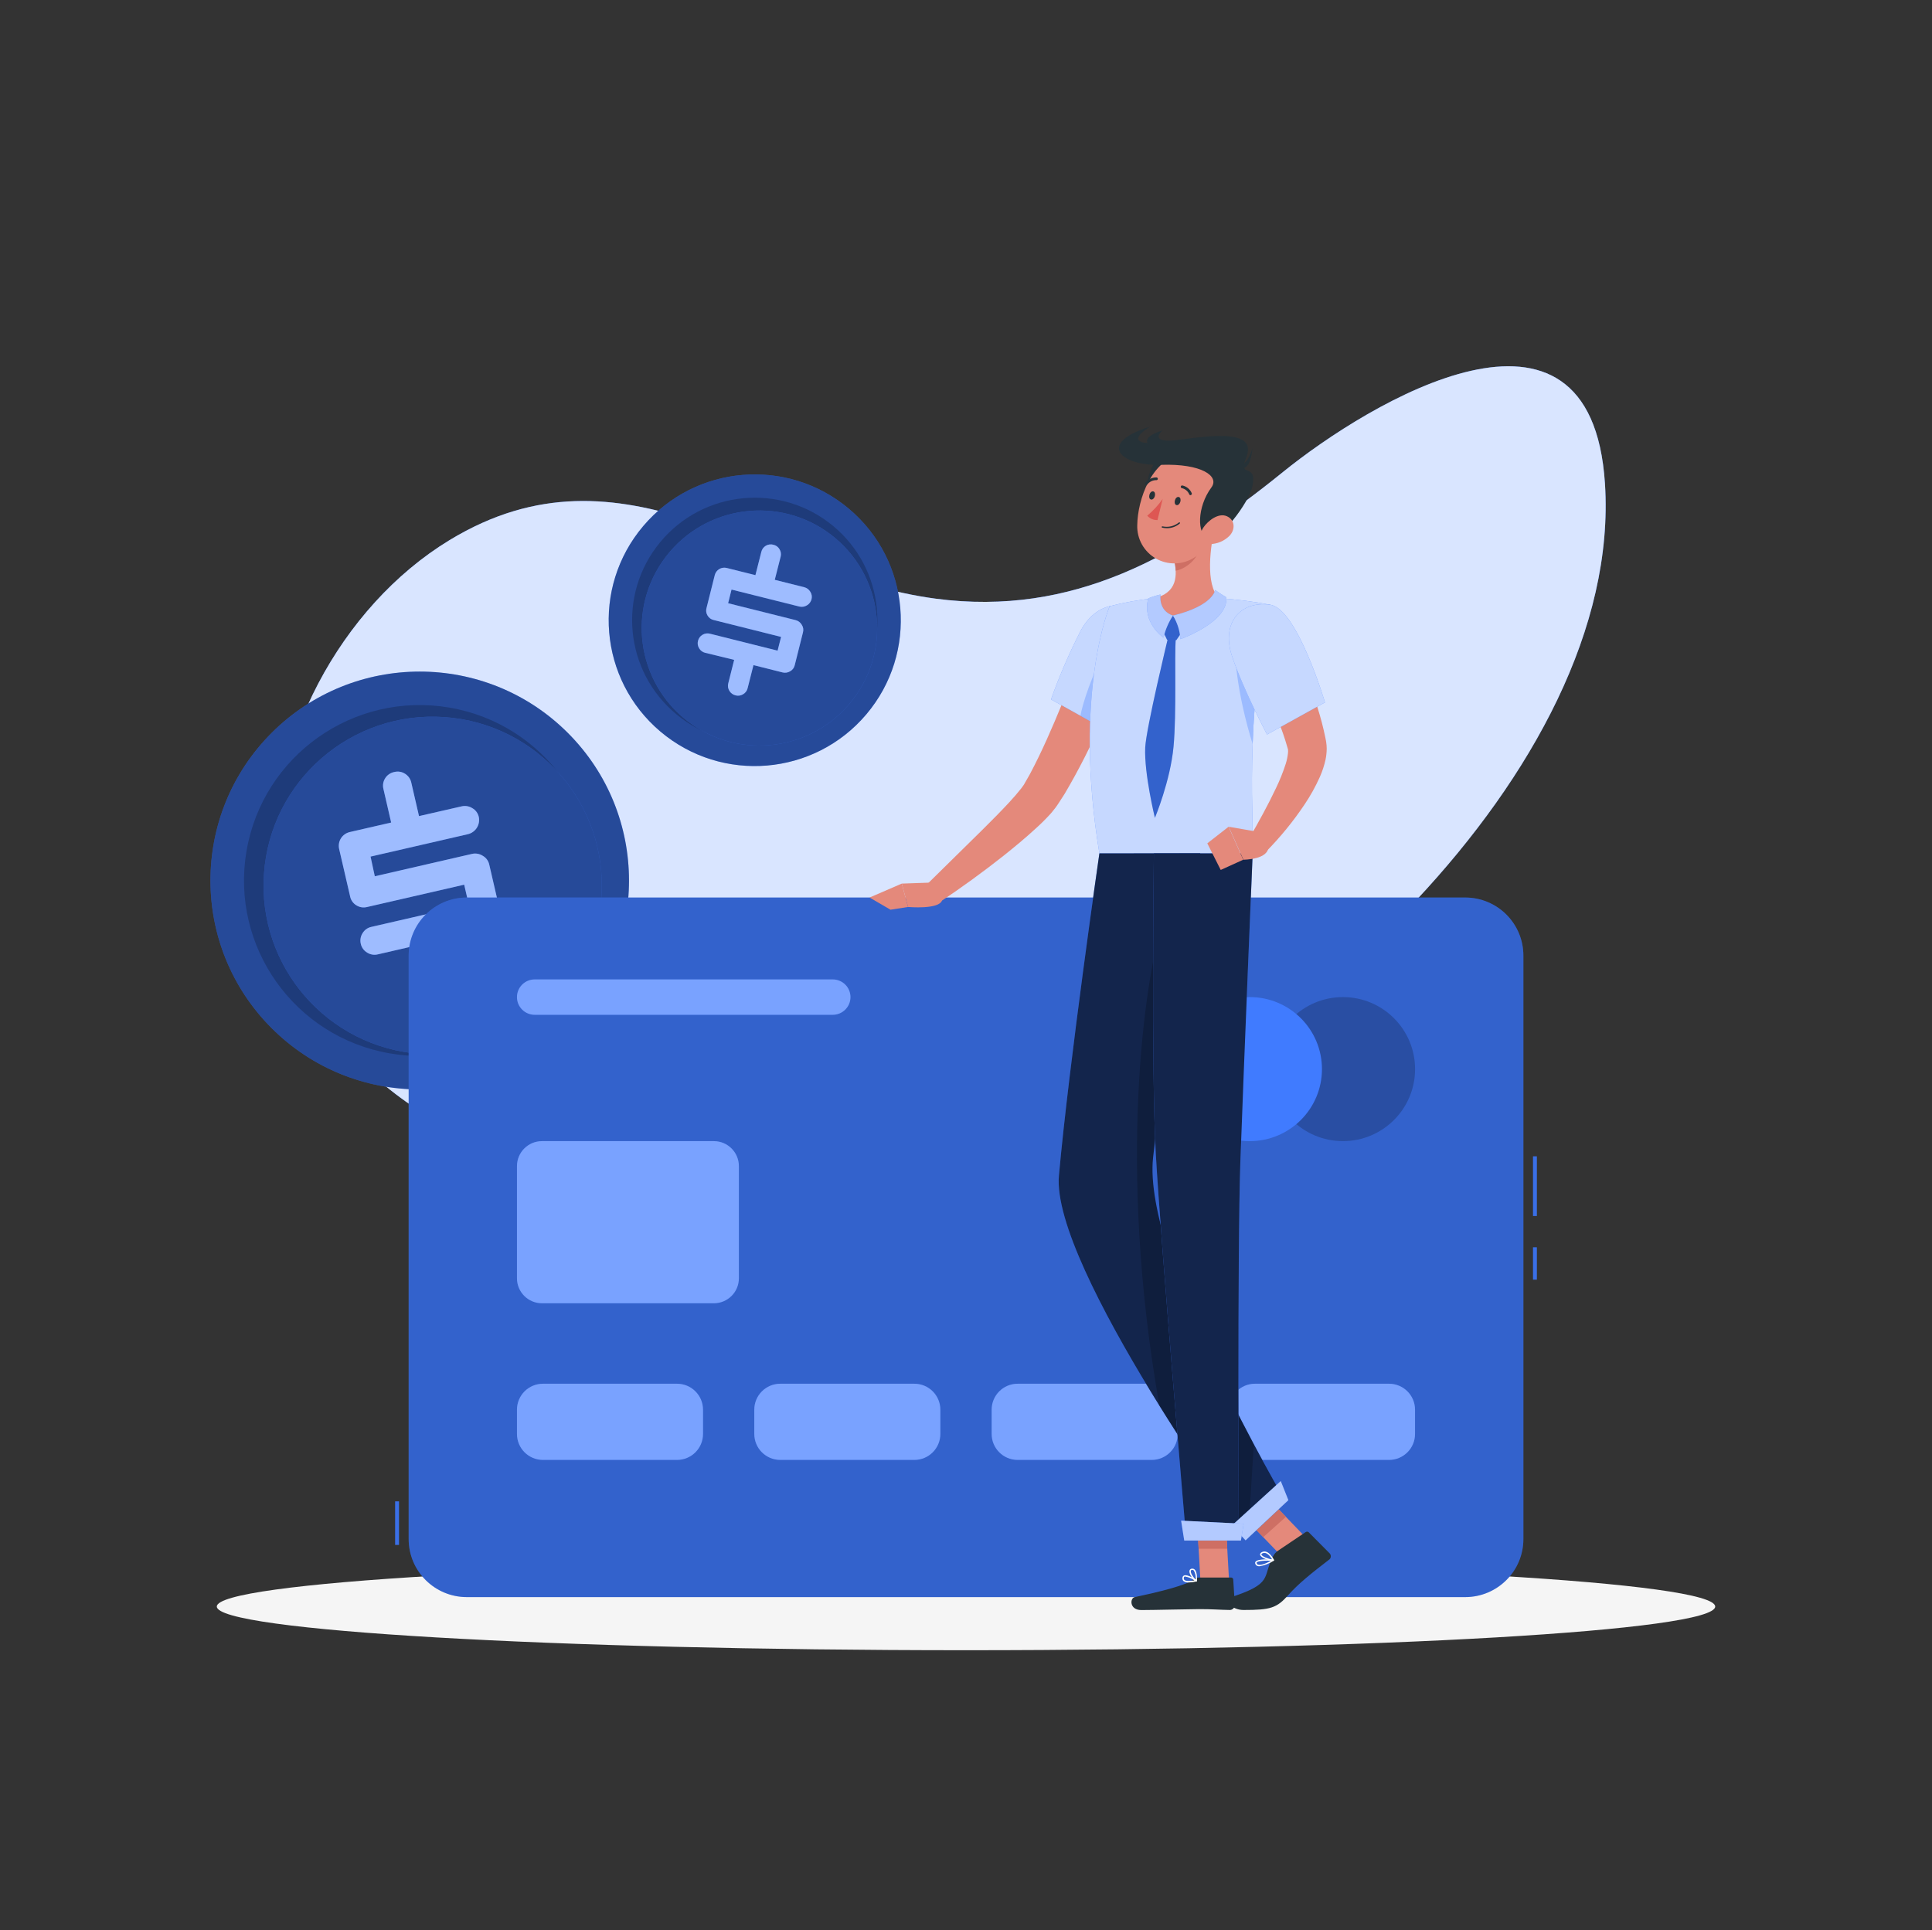 <svg width="1397" height="1396" viewBox="0 0 1397 1396" fill="none" xmlns="http://www.w3.org/2000/svg">
<rect x="0" y="0" width="1397" height="1396" fill="#333333" stroke="none"/>
<path d="M1160.52 349.746C1173.9 557.74 922.467 782.196 741.22 840.786C566.568 897.339 217.317 876.274 199.464 631.173C192.758 539.103 246.04 438.663 324.998 390.675C451.958 313.587 551.48 416.454 676.623 432.999C776.062 446.14 853.064 401.863 927.664 341.403C989.803 291.1 1150.46 193.701 1160.52 349.746Z" fill="#407BFF"/>
<path opacity="0.8" d="M1160.52 349.746C1173.9 557.74 922.467 782.196 741.22 840.786C566.568 897.339 217.317 876.274 199.464 631.173C192.758 539.103 246.04 438.663 324.998 390.675C451.958 313.587 551.48 416.454 676.623 432.999C776.062 446.14 853.064 401.863 927.664 341.403C989.803 291.1 1150.46 193.701 1160.52 349.746Z" fill="white"/>
<path d="M698.499 1193.53C997.687 1193.53 1240.23 1179.39 1240.23 1161.94C1240.23 1144.5 997.687 1130.36 698.499 1130.36C399.311 1130.36 156.771 1144.5 156.771 1161.94C156.771 1179.39 399.311 1193.53 698.499 1193.53Z" fill="#F5F5F5"/>
<path d="M410.5 743.681C469.595 684.67 469.595 588.995 410.5 529.984C351.404 470.973 255.592 470.973 196.497 529.984C137.401 588.995 137.401 684.67 196.497 743.681C255.592 802.692 351.404 802.692 410.5 743.681Z" fill="#407BFF"/>
<path opacity="0.4" d="M410.5 743.681C469.595 684.67 469.595 588.995 410.5 529.984C351.404 470.973 255.592 470.973 196.497 529.984C137.401 588.995 137.401 684.67 196.497 743.681C255.592 802.692 351.404 802.692 410.5 743.681Z" fill="black"/>
<path opacity="0.2" d="M428.772 658.169C440.572 589.088 394.057 523.534 324.877 511.751C255.696 499.968 190.049 546.417 178.248 615.498C166.448 684.579 212.963 750.133 282.144 761.916C351.324 773.7 416.972 727.251 428.772 658.169Z" fill="black"/>
<path d="M434.845 648.985C439.561 581.711 388.769 523.356 321.398 518.647C254.027 513.938 195.589 564.657 190.873 631.932C186.157 699.206 236.949 757.561 304.32 762.27C371.691 766.979 430.129 716.26 434.845 648.985Z" fill="#407BFF"/>
<path opacity="0.4" d="M434.845 648.985C439.561 581.711 388.769 523.356 321.398 518.647C254.027 513.938 195.589 564.657 190.873 631.932C186.157 699.206 236.949 757.561 304.32 762.27C371.691 766.979 430.129 716.26 434.845 648.985Z" fill="black"/>
<path d="M353.749 625.203L361.712 659.659C362.05 660.975 362.11 662.346 361.889 663.686C361.667 665.026 361.169 666.306 360.426 667.443C359.704 668.606 358.756 669.612 357.638 670.403C356.52 671.194 355.254 671.753 353.916 672.047L323.573 679.05L329.161 703.295C329.49 704.605 329.541 705.97 329.31 707.301C329.079 708.632 328.571 709.899 327.82 711.023C327.099 712.167 326.148 713.149 325.027 713.907C323.907 714.666 322.641 715.185 321.31 715.431C319.977 715.765 318.59 715.828 317.232 715.617C315.874 715.406 314.572 714.926 313.403 714.204C312.239 713.519 311.23 712.6 310.441 711.505C309.652 710.41 309.1 709.162 308.821 707.842L303.233 683.318L273.142 690.265C271.845 690.578 270.498 690.626 269.183 690.405C267.867 690.184 266.61 689.7 265.486 688.982C264.319 688.298 263.306 687.379 262.513 686.284C261.719 685.19 261.162 683.942 260.876 682.621C260.558 681.317 260.508 679.963 260.729 678.639C260.95 677.316 261.437 676.051 262.161 674.92C262.852 673.765 263.774 672.765 264.871 671.982C265.967 671.199 267.213 670.652 268.532 670.373L338.94 654.163L335.643 639.85L265.43 656.004C264.13 656.335 262.777 656.4 261.451 656.194C260.126 655.987 258.856 655.515 257.719 654.804C256.553 654.106 255.545 653.171 254.761 652.062C253.977 650.952 253.433 649.691 253.165 648.36L245.23 614.043C244.619 611.405 245.082 608.633 246.518 606.336C247.953 604.039 250.244 602.405 252.885 601.794L282.837 594.903L277.249 570.63C276.925 569.347 276.862 568.011 277.063 566.703C277.265 565.395 277.727 564.14 278.422 563.014C279.159 561.793 280.149 560.743 281.324 559.935C282.5 559.127 283.835 558.578 285.24 558.326C286.532 558.013 287.874 557.965 289.186 558.185C290.497 558.406 291.749 558.891 292.867 559.61C294.015 560.314 295.007 561.244 295.785 562.342C296.563 563.44 297.11 564.684 297.394 565.999L302.982 590.244L333.716 583.213C335.045 582.892 336.426 582.842 337.775 583.067C339.125 583.293 340.414 583.788 341.567 584.524C342.733 585.194 343.747 586.097 344.545 587.178C345.343 588.258 345.908 589.492 346.205 590.802C346.793 593.5 346.302 596.321 344.835 598.662C343.367 601.003 341.041 602.678 338.354 603.329L267.945 619.539L271.018 633.768L341.176 617.614C342.505 617.292 343.886 617.243 345.235 617.468C346.585 617.693 347.874 618.189 349.027 618.925C350.211 619.581 351.244 620.48 352.058 621.561C352.871 622.643 353.447 623.884 353.749 625.203Z" fill="#407BFF"/>
<g opacity="0.7">
<path opacity="0.7" d="M353.749 625.203L361.712 659.659C362.05 660.975 362.11 662.346 361.889 663.686C361.667 665.026 361.169 666.306 360.426 667.443C359.704 668.606 358.756 669.612 357.638 670.403C356.52 671.194 355.254 671.753 353.916 672.047L323.573 679.05L329.161 703.295C329.49 704.605 329.541 705.97 329.31 707.301C329.079 708.632 328.571 709.899 327.82 711.023C327.099 712.167 326.148 713.149 325.027 713.907C323.907 714.666 322.641 715.185 321.31 715.431C319.977 715.765 318.59 715.828 317.232 715.617C315.874 715.406 314.572 714.926 313.403 714.204C312.239 713.519 311.23 712.6 310.441 711.505C309.652 710.41 309.1 709.162 308.821 707.842L303.233 683.318L273.142 690.265C271.845 690.578 270.498 690.626 269.183 690.405C267.867 690.184 266.61 689.7 265.486 688.982C264.319 688.298 263.306 687.379 262.513 686.284C261.719 685.19 261.162 683.942 260.876 682.621C260.558 681.317 260.508 679.963 260.729 678.639C260.95 677.316 261.437 676.051 262.161 674.92C262.852 673.765 263.774 672.765 264.871 671.982C265.967 671.199 267.213 670.652 268.532 670.373L338.94 654.163L335.643 639.85L265.43 656.004C264.13 656.335 262.777 656.4 261.451 656.194C260.126 655.987 258.856 655.515 257.719 654.804C256.553 654.106 255.545 653.171 254.761 652.062C253.977 650.952 253.433 649.691 253.165 648.36L245.23 614.043C244.619 611.405 245.082 608.633 246.518 606.336C247.953 604.039 250.244 602.405 252.885 601.794L282.837 594.903L277.249 570.63C276.925 569.347 276.862 568.011 277.063 566.703C277.265 565.395 277.727 564.14 278.422 563.014C279.159 561.793 280.149 560.743 281.324 559.935C282.5 559.127 283.835 558.578 285.24 558.326C286.532 558.013 287.874 557.965 289.186 558.185C290.497 558.406 291.749 558.891 292.867 559.61C294.015 560.314 295.007 561.244 295.785 562.342C296.563 563.44 297.11 564.684 297.394 565.999L302.982 590.244L333.716 583.213C335.045 582.892 336.426 582.842 337.775 583.067C339.125 583.293 340.414 583.788 341.567 584.524C342.733 585.194 343.747 586.097 344.545 587.178C345.343 588.258 345.908 589.492 346.205 590.802C346.793 593.5 346.302 596.321 344.835 598.662C343.367 601.003 341.041 602.678 338.354 603.329L267.945 619.539L271.018 633.768L341.176 617.614C342.505 617.292 343.886 617.243 345.235 617.468C346.585 617.693 347.874 618.189 349.027 618.925C350.211 619.581 351.244 620.48 352.058 621.561C352.871 622.643 353.447 623.884 353.749 625.203Z" fill="white"/>
</g>
<path d="M626.412 516.665C664.06 472.178 658.465 405.637 613.914 368.042C569.363 330.448 502.727 336.035 465.078 380.523C427.429 425.01 433.025 491.551 477.576 529.145C522.127 566.74 588.763 561.153 626.412 516.665Z" fill="#407BFF"/>
<path opacity="0.4" d="M626.412 516.665C664.06 472.178 658.465 405.637 613.914 368.042C569.363 330.448 502.727 336.035 465.078 380.523C427.429 425.01 433.025 491.551 477.576 529.145C522.127 566.74 588.763 561.153 626.412 516.665Z" fill="black"/>
<path opacity="0.2" d="M614.101 504.938C645.308 467.243 640.004 411.424 602.255 380.262C564.507 349.101 508.608 354.397 477.401 392.092C446.195 429.786 451.499 485.605 489.247 516.767C526.996 547.928 582.895 542.632 614.101 504.938Z" fill="black"/>
<path d="M616.779 505.863C645.33 468.56 638.191 415.208 600.835 386.698C563.478 358.188 510.05 365.316 481.499 402.619C452.948 439.922 460.086 493.274 497.443 521.784C534.799 550.294 588.228 543.166 616.779 505.863Z" fill="#407BFF"/>
<path opacity="0.4" d="M616.779 505.863C645.33 468.56 638.191 415.208 600.835 386.698C563.478 358.188 510.05 365.316 481.499 402.619C452.948 439.922 460.086 493.274 497.443 521.784C534.799 550.294 588.228 543.166 616.779 505.863Z" fill="black"/>
<path d="M580.651 457.245L574.643 481.183C574.425 482.093 574.02 482.948 573.452 483.693C572.884 484.437 572.167 485.055 571.346 485.507C570.518 486.011 569.595 486.342 568.635 486.481C567.675 486.62 566.697 486.564 565.758 486.316L544.831 481.043L540.584 497.783C540.369 498.698 539.964 499.558 539.396 500.307C538.828 501.056 538.11 501.679 537.288 502.136C536.495 502.627 535.611 502.952 534.689 503.091C533.766 503.23 532.825 503.181 531.923 502.945C530.994 502.727 530.117 502.326 529.345 501.765C528.572 501.205 527.92 500.496 527.425 499.681C526.92 498.884 526.586 497.993 526.442 497.061C526.297 496.13 526.347 495.179 526.587 494.268L530.861 477.249L509.906 472.143C508.998 471.926 508.144 471.528 507.395 470.971C506.646 470.415 506.017 469.713 505.548 468.907C505.043 468.116 504.707 467.229 504.563 466.302C504.419 465.375 504.469 464.429 504.71 463.522C504.918 462.605 505.314 461.74 505.871 460.982C506.429 460.223 507.137 459.588 507.951 459.114C508.754 458.624 509.649 458.303 510.581 458.168C511.512 458.034 512.462 458.09 513.371 458.333L562.266 470.581L564.781 460.648L516.025 448.428C515.112 448.224 514.251 447.834 513.496 447.282C512.741 446.73 512.109 446.028 511.639 445.22C511.133 444.424 510.801 443.53 510.666 442.597C510.531 441.664 510.596 440.713 510.856 439.807L516.835 415.953C517.061 415.043 517.464 414.188 518.022 413.435C518.581 412.683 519.283 412.048 520.088 411.568C520.894 411.088 521.786 410.772 522.715 410.639C523.643 410.505 524.589 410.557 525.497 410.791L546.228 415.981L550.475 399.24C550.681 398.296 551.08 397.403 551.647 396.62C552.215 395.837 552.939 395.179 553.774 394.689C554.608 394.199 555.536 393.887 556.497 393.772C557.459 393.658 558.433 393.743 559.36 394.023C560.261 394.231 561.108 394.624 561.849 395.177C562.589 395.729 563.207 396.429 563.663 397.232C564.157 398.027 564.484 398.915 564.623 399.841C564.763 400.767 564.712 401.711 564.473 402.616L560.226 419.356L581.461 424.685C582.392 424.907 583.269 425.316 584.037 425.887C584.806 426.458 585.45 427.178 585.931 428.005C586.44 428.789 586.782 429.669 586.936 430.591C587.09 431.513 587.052 432.456 586.825 433.362C586.592 434.292 586.175 435.165 585.6 435.932C585.024 436.698 584.301 437.342 583.472 437.826C582.647 438.339 581.726 438.678 580.765 438.822C579.804 438.965 578.824 438.912 577.884 438.663L528.961 426.415L526.503 436.292L575.23 448.484C576.162 448.706 577.038 449.115 577.807 449.686C578.575 450.257 579.219 450.977 579.701 451.804C580.239 452.591 580.602 453.483 580.766 454.422C580.93 455.36 580.891 456.323 580.651 457.245Z" fill="#407BFF"/>
<g opacity="0.7">
<path opacity="0.7" d="M580.651 457.245L574.643 481.183C574.425 482.093 574.02 482.948 573.452 483.693C572.884 484.437 572.167 485.055 571.346 485.507C570.518 486.011 569.595 486.342 568.635 486.481C567.675 486.62 566.697 486.564 565.758 486.316L544.831 481.043L540.584 497.783C540.369 498.698 539.964 499.558 539.396 500.307C538.828 501.056 538.11 501.679 537.288 502.136C536.495 502.627 535.611 502.952 534.689 503.091C533.766 503.23 532.825 503.181 531.923 502.945C530.994 502.727 530.117 502.326 529.345 501.765C528.572 501.205 527.92 500.496 527.425 499.681C526.92 498.884 526.586 497.993 526.442 497.061C526.297 496.13 526.347 495.179 526.587 494.268L530.861 477.249L509.906 472.143C508.998 471.926 508.144 471.528 507.395 470.971C506.646 470.415 506.017 469.713 505.548 468.907C505.043 468.116 504.707 467.229 504.563 466.302C504.419 465.375 504.469 464.429 504.71 463.522C504.918 462.605 505.314 461.74 505.871 460.982C506.429 460.223 507.137 459.588 507.951 459.114C508.754 458.624 509.649 458.303 510.581 458.168C511.512 458.034 512.462 458.09 513.371 458.333L562.266 470.581L564.781 460.648L516.025 448.428C515.112 448.224 514.251 447.834 513.496 447.282C512.741 446.73 512.109 446.028 511.639 445.22C511.133 444.424 510.801 443.53 510.666 442.597C510.531 441.664 510.596 440.713 510.856 439.807L516.835 415.953C517.061 415.043 517.464 414.188 518.022 413.435C518.581 412.683 519.283 412.048 520.088 411.568C520.894 411.088 521.786 410.772 522.715 410.639C523.643 410.505 524.589 410.557 525.497 410.791L546.228 415.981L550.475 399.24C550.681 398.296 551.08 397.403 551.647 396.62C552.215 395.837 552.939 395.179 553.774 394.689C554.608 394.199 555.536 393.887 556.497 393.772C557.459 393.658 558.433 393.743 559.36 394.023C560.261 394.231 561.108 394.624 561.849 395.177C562.589 395.729 563.207 396.429 563.663 397.232C564.157 398.027 564.484 398.915 564.623 399.841C564.763 400.767 564.712 401.711 564.473 402.616L560.226 419.356L581.461 424.685C582.392 424.907 583.269 425.316 584.037 425.887C584.806 426.458 585.45 427.178 585.931 428.005C586.44 428.789 586.782 429.669 586.936 430.591C587.09 431.513 587.052 432.456 586.825 433.362C586.592 434.292 586.175 435.165 585.6 435.932C585.024 436.698 584.301 437.342 583.472 437.826C582.647 438.339 581.726 438.678 580.765 438.822C579.804 438.965 578.824 438.912 577.884 438.663L528.961 426.415L526.503 436.292L575.23 448.484C576.162 448.706 577.038 449.115 577.807 449.686C578.575 450.257 579.219 450.977 579.701 451.804C580.239 452.591 580.602 453.483 580.766 454.422C580.93 455.36 580.891 456.323 580.651 457.245Z" fill="white"/>
</g>
<path d="M288.509 1085.86H285.715V1117.36H288.509V1085.86Z" fill="#407BFF"/>
<path opacity="0.1" d="M288.509 1085.86H285.715V1117.36H288.509V1085.86Z" fill="black"/>
<path d="M1111.29 836.322H1108.49V879.483H1111.29V836.322Z" fill="#407BFF"/>
<path d="M1111.29 902.11H1108.49V925.518H1111.29V902.11Z" fill="#407BFF"/>
<path opacity="0.1" d="M1111.29 836.322H1108.49V879.483H1111.29V836.322Z" fill="black"/>
<path opacity="0.1" d="M1111.29 902.11H1108.49V925.518H1111.29V902.11Z" fill="black"/>
<path d="M1059.49 649.141H337.544C314.32 649.141 295.494 667.94 295.494 691.13V1113.12C295.494 1136.31 314.32 1155.11 337.544 1155.11H1059.49C1082.71 1155.11 1101.54 1136.31 1101.54 1113.12V691.13C1101.54 667.94 1082.71 649.141 1059.49 649.141Z" fill="#407BFF"/>
<path opacity="0.2" d="M1059.49 649.141H337.544C314.32 649.141 295.494 667.94 295.494 691.13V1113.12C295.494 1136.31 314.32 1155.11 337.544 1155.11H1059.49C1082.71 1155.11 1101.54 1136.31 1101.54 1113.12V691.13C1101.54 667.94 1082.71 649.141 1059.49 649.141Z" fill="black"/>
<path opacity="0.2" d="M971.055 825.329C999.864 825.329 1023.22 802.008 1023.22 773.24C1023.22 744.472 999.864 721.15 971.055 721.15C942.245 721.15 918.891 744.472 918.891 773.24C918.891 802.008 942.245 825.329 971.055 825.329Z" fill="black"/>
<path d="M903.72 825.329C932.529 825.329 955.884 802.008 955.884 773.24C955.884 744.472 932.529 721.15 903.72 721.15C874.91 721.15 851.556 744.472 851.556 773.24C851.556 802.008 874.91 825.329 903.72 825.329Z" fill="#407BFF"/>
<path d="M516.164 825.329H391.915C381.916 825.329 373.81 833.423 373.81 843.408V924.513C373.81 934.498 381.916 942.593 391.915 942.593H516.164C526.163 942.593 534.269 934.498 534.269 924.513V843.408C534.269 833.423 526.163 825.329 516.164 825.329Z" fill="#407BFF"/>
<path opacity="0.3" d="M516.164 825.329H391.915C381.916 825.329 373.81 833.423 373.81 843.408V924.513C373.81 934.498 381.916 942.593 391.915 942.593H516.164C526.163 942.593 534.269 934.498 534.269 924.513V843.408C534.269 833.423 526.163 825.329 516.164 825.329Z" fill="white"/>
<path d="M602.135 708.372H386.634C379.551 708.372 373.81 714.099 373.81 721.164C373.81 728.229 379.551 733.956 386.634 733.956H602.135C609.218 733.956 614.96 728.229 614.96 721.164C614.96 714.099 609.218 708.372 602.135 708.372Z" fill="#407BFF"/>
<path opacity="0.3" d="M602.135 708.372H386.634C379.551 708.372 373.81 714.099 373.81 721.164C373.81 728.229 379.551 733.956 386.634 733.956H602.135C609.218 733.956 614.96 728.229 614.96 721.164C614.96 714.099 609.218 708.372 602.135 708.372Z" fill="white"/>
<path d="M489.537 1000.79H392.613C382.228 1000.79 373.81 1009.2 373.81 1019.57V1037.12C373.81 1047.49 382.228 1055.89 392.613 1055.89H489.537C499.922 1055.89 508.341 1047.49 508.341 1037.12V1019.57C508.341 1009.2 499.922 1000.79 489.537 1000.79Z" fill="#407BFF"/>
<path opacity="0.3" d="M489.537 1000.79H392.613C382.228 1000.79 373.81 1009.2 373.81 1019.57V1037.12C373.81 1047.49 382.228 1055.89 392.613 1055.89H489.537C499.922 1055.89 508.341 1047.49 508.341 1037.12V1019.57C508.341 1009.2 499.922 1000.79 489.537 1000.79Z" fill="white"/>
<path d="M661.145 1000.79H564.221C553.836 1000.79 545.417 1009.2 545.417 1019.57V1037.12C545.417 1047.49 553.836 1055.89 564.221 1055.89H661.145C671.529 1055.89 679.948 1047.49 679.948 1037.12V1019.57C679.948 1009.2 671.529 1000.79 661.145 1000.79Z" fill="#407BFF"/>
<path opacity="0.3" d="M661.145 1000.79H564.221C553.836 1000.79 545.417 1009.2 545.417 1019.57V1037.12C545.417 1047.49 553.836 1055.89 564.221 1055.89H661.145C671.529 1055.89 679.948 1047.49 679.948 1037.12V1019.57C679.948 1009.2 671.529 1000.79 661.145 1000.79Z" fill="white"/>
<path d="M832.781 1000.79H735.857C725.472 1000.79 717.054 1009.2 717.054 1019.57V1037.12C717.054 1047.49 725.472 1055.89 735.857 1055.89H832.781C843.166 1055.89 851.585 1047.49 851.585 1037.12V1019.57C851.585 1009.2 843.166 1000.79 832.781 1000.79Z" fill="#407BFF"/>
<path opacity="0.3" d="M832.781 1000.79H735.857C725.472 1000.79 717.054 1009.2 717.054 1019.57V1037.12C717.054 1047.49 725.472 1055.89 735.857 1055.89H832.781C843.166 1055.89 851.585 1047.49 851.585 1037.12V1019.57C851.585 1009.2 843.166 1000.79 832.781 1000.79Z" fill="white"/>
<path d="M1004.39 1000.79H907.464C897.079 1000.79 888.66 1009.2 888.66 1019.57V1037.12C888.66 1047.49 897.079 1055.89 907.464 1055.89H1004.39C1014.77 1055.89 1023.19 1047.49 1023.19 1037.12V1019.57C1023.19 1009.2 1014.77 1000.79 1004.39 1000.79Z" fill="#407BFF"/>
<path opacity="0.3" d="M1004.39 1000.79H907.464C897.079 1000.79 888.66 1009.2 888.66 1019.57V1037.12C888.66 1047.49 897.079 1055.89 907.464 1055.89H1004.39C1014.77 1055.89 1023.19 1047.49 1023.19 1037.12V1019.57C1023.19 1009.2 1014.77 1000.79 1004.39 1000.79Z" fill="white"/>
<path d="M818.642 466.061C812.02 484.726 804.672 502.777 796.877 520.828C788.987 539.185 779.935 557.021 769.775 574.229C768.406 576.433 766.981 578.637 765.5 580.841L764.411 582.487L762.93 584.524C761.924 585.807 760.974 586.923 760.136 588.011C756.615 591.93 752.885 595.656 748.96 599.171C741.5 606.063 733.9 612.312 726.217 618.478C710.794 630.698 695.036 642.137 678.719 652.99L668.968 640.91L710.04 600.483C716.829 593.759 723.563 586.979 729.849 580.199C732.95 576.823 735.968 573.364 738.454 570.183C739.069 569.402 739.6 568.621 740.075 567.951L740.662 567.003L741.472 565.552C742.562 563.627 743.707 561.757 744.769 559.777C753.319 543.734 760.862 526.297 768.127 508.608C775.391 490.919 782.376 473.091 789.082 455.403L818.642 466.061Z" fill="#E4897B"/>
<path d="M826.494 452.613C832.836 471.138 795.564 525.627 795.564 525.627L759.969 505.846C766.034 488.844 773.202 472.255 781.427 456.184C793.888 432.636 819.537 432.274 826.494 452.613Z" fill="#407BFF"/>
<path opacity="0.7" d="M826.494 452.613C832.836 471.138 795.564 525.627 795.564 525.627L759.969 505.846C766.034 488.844 773.202 472.255 781.427 456.184C793.888 432.636 819.537 432.274 826.494 452.613Z" fill="white"/>
<path opacity="0.31" d="M827.025 454.929C819.034 451.106 809.842 454.315 800.147 469.604C790.452 484.893 782.21 510.422 781.315 517.704L795.593 525.599C795.593 525.599 829.987 475.268 827.025 454.929Z" fill="#407BFF"/>
<path d="M802.382 438.44C802.382 438.44 775.783 500.908 794.949 617.223H905.732C907.101 600.232 899.277 517.397 918.472 437.38C906.276 435.009 893.938 433.443 881.536 432.693C865.855 431.799 850.137 431.799 834.457 432.693C823.634 433.79 812.911 435.711 802.382 438.44Z" fill="#407BFF"/>
<path opacity="0.7" d="M802.382 438.44C802.382 438.44 775.783 500.908 794.949 617.223H905.732C907.101 600.232 899.277 517.397 918.472 437.38C906.276 435.009 893.938 433.443 881.536 432.693C865.855 431.799 850.137 431.799 834.457 432.693C823.634 433.79 812.911 435.711 802.382 438.44Z" fill="white"/>
<path d="M944.959 1112.81L928.559 1127.49L897.294 1094.98L913.723 1080.31L944.959 1112.81Z" fill="#E4897B"/>
<path d="M888.717 1143.33H868.013L865.331 1095.46H886.035L888.717 1143.33Z" fill="#E4897B"/>
<path d="M897.322 1094.98L913.416 1111.75L929.844 1097.05L913.751 1080.31L897.322 1094.98Z" fill="#CE6F64"/>
<path d="M886.035 1095.46H865.331L866.728 1120.15H887.432L886.035 1095.46Z" fill="#CE6F64"/>
<path d="M794.951 617.223C794.951 617.223 773.13 768.05 765.698 850.132C759.718 916.004 902.352 1112.39 902.352 1112.39L929.929 1086.47C929.929 1086.47 825.769 910.396 833.787 837.075C841.555 766.069 867.874 617.139 867.874 617.139L794.951 617.223Z" fill="#407BFF"/>
<path opacity="0.7" d="M794.951 617.223C794.951 617.223 773.13 768.05 765.698 850.132C759.718 916.004 902.352 1112.39 902.352 1112.39L929.929 1086.47C929.929 1086.47 825.769 910.396 833.787 837.075C841.555 766.069 867.874 617.139 867.874 617.139L794.951 617.223Z" fill="black"/>
<path opacity="0.2" d="M833.787 837.158C837.783 800.582 846.724 743.275 854.407 696.347C850.384 688.479 839.096 672.548 839.096 672.548C828.982 707.451 806.993 839.028 838.369 1016.72C871.059 1069.34 902.352 1112.48 902.352 1112.48L906.627 1044.62C876.424 987.874 828.227 887.853 833.787 837.158Z" fill="black"/>
<path d="M834.346 617.223C834.346 617.223 832.391 775.276 835.743 834.508C839.403 899.348 857.844 1114.21 857.844 1114.21H895.786C895.786 1114.21 894.641 904.593 896.876 840.423C899.363 770.673 905.789 617.223 905.789 617.223H834.346Z" fill="#407BFF"/>
<path opacity="0.7" d="M834.346 617.223C834.346 617.223 832.391 775.276 835.743 834.508C839.403 899.348 857.844 1114.21 857.844 1114.21H895.786C895.786 1114.21 894.641 904.593 896.876 840.423C899.363 770.673 905.789 617.223 905.789 617.223H834.346Z" fill="black"/>
<path d="M866.923 1140.96H890.197C890.585 1140.95 890.964 1141.08 891.252 1141.35C891.539 1141.61 891.712 1141.97 891.734 1142.36L892.88 1160.74C892.883 1161.22 892.792 1161.7 892.612 1162.14C892.431 1162.59 892.165 1162.99 891.827 1163.34C891.49 1163.68 891.089 1163.95 890.646 1164.14C890.203 1164.32 889.728 1164.42 889.247 1164.43C881.145 1164.29 877.261 1163.81 867.035 1163.81C860.749 1163.81 833.982 1164.48 825.293 1164.48C816.603 1164.48 816.911 1155.89 820.515 1155.11C837.027 1151.62 857.508 1146.74 863.375 1142.22C864.386 1141.42 865.634 1140.98 866.923 1140.96Z" fill="#263238"/>
<path d="M924.033 1121.6L943.982 1108.18C944.308 1107.92 944.712 1107.78 945.128 1107.78C945.544 1107.78 945.948 1107.92 946.274 1108.18L961.529 1123.55C961.826 1123.89 962.046 1124.29 962.172 1124.72C962.298 1125.15 962.328 1125.61 962.258 1126.05C962.189 1126.5 962.023 1126.92 961.771 1127.29C961.519 1127.67 961.189 1127.98 960.802 1128.21C948.062 1138 938.869 1145.4 931.605 1153.54C923.223 1163.06 918.697 1164.43 899.139 1164.43C890.086 1164.43 884.973 1156.81 888.661 1155.64C921.239 1145.34 912.522 1140.85 920.457 1125.76C921.285 1124.1 922.514 1122.67 924.033 1121.6Z" fill="#263238"/>
<path d="M673.661 638.316L652.063 639.069L656.59 655.976C656.59 655.976 679.165 657.985 681.177 651.177L673.661 638.316Z" fill="#E4897B"/>
<path d="M628.763 649.141L643.906 657.957L656.591 655.976L652.065 639.069L628.763 649.141Z" fill="#E4897B"/>
<path opacity="0.31" d="M893.718 457.133C891.427 470.302 894.472 501.773 905.788 538.21C906.674 506.992 910.311 475.912 916.657 445.331V445.164C909.392 444.438 895.925 444.773 893.718 457.133Z" fill="#407BFF"/>
<path d="M878.713 379.738C875.221 394.86 871.281 422.592 881.507 432.748C881.507 432.748 877.093 445.275 848.929 445.275C817.972 445.275 834.429 432.748 834.429 432.748C851.472 428.73 851.472 416.203 848.929 404.457L878.713 379.738Z" fill="#E4897B"/>
<path d="M848.147 445.22L839.765 454.12L843.872 462.713L850.55 463.02L856.249 454.817L848.147 445.22Z" fill="#407BFF"/>
<path d="M866.589 389.81L848.959 404.374C849.594 407.124 849.986 409.925 850.132 412.744C856.614 411.823 865.723 404.736 866.645 397.985C867.138 395.28 867.119 392.507 866.589 389.81Z" fill="#CE6F64"/>
<path d="M841.973 328.458C831.384 332.057 822.918 360.097 835.267 367.518C847.617 374.939 862.09 321.622 841.973 328.458Z" fill="#263238"/>
<path d="M885.335 363.891C879.021 383.421 876.339 395.223 863.598 403.23C859.488 405.868 854.734 407.333 849.85 407.468C844.966 407.602 840.138 406.401 835.888 403.993C831.639 401.586 828.13 398.064 825.74 393.808C823.35 389.553 822.171 384.726 822.331 379.85C822.582 361.073 832.864 332.169 854.517 328.542C859.184 327.642 864.006 327.983 868.499 329.529C872.993 331.076 877.001 333.774 880.122 337.354C883.242 340.933 885.367 345.269 886.282 349.926C887.197 354.584 886.87 359.399 885.335 363.891Z" fill="#E4897B"/>
<path d="M900.982 331.248C894.668 346.481 909.364 333.759 905.564 351.838C903.105 363.612 881.815 391.819 873.601 389.252C865.387 386.685 865.47 366.681 875.948 352.536C881.983 344.417 868.935 335.21 839.626 336.186C810.317 337.163 792.603 320.702 831.551 308.621C831.551 308.621 817.19 316.991 825.712 319.781C837.782 324.273 913.639 300.725 900.982 331.248Z" fill="#263238"/>
<path d="M895.395 338.223C895.087 338.223 901.961 336.521 905.621 324.273C905.621 324.468 904.419 342.52 895.395 338.223Z" fill="#263238"/>
<path d="M840.549 311.327C822.528 316.907 829.988 323.185 837.448 324.747L854.547 318.051C828.563 321.483 840.549 311.327 840.549 311.327Z" fill="#263238"/>
<path d="M888.799 387.745C885.053 391.382 880.054 393.448 874.829 393.521C867.928 393.521 866.447 386.992 870.163 381.524C873.46 376.613 881.004 370.698 887.095 373.349C893.186 375.999 893.382 383.253 888.799 387.745Z" fill="#E4897B"/>
<path d="M853.512 362.803C853.093 364.421 851.891 365.593 850.718 365.314C849.544 365.035 849.125 363.556 849.544 361.938C849.963 360.32 851.165 359.148 852.338 359.455C853.512 359.762 853.931 361.185 853.512 362.803Z" fill="#263238"/>
<path d="M835.071 358.757C834.652 360.375 833.451 361.547 832.277 361.268C831.104 360.989 830.685 359.538 831.104 357.92C831.523 356.302 832.696 355.13 833.898 355.409C835.099 355.688 835.407 357.139 835.071 358.757Z" fill="#263238"/>
<path d="M840.716 360.85C837.539 365.367 833.782 369.447 829.54 372.986C830.473 374.021 831.622 374.84 832.906 375.385C834.19 375.93 835.578 376.187 836.972 376.139L840.716 360.85Z" fill="#DE5753"/>
<path d="M843.789 382.026C842.632 382.025 841.479 381.894 840.352 381.635C840.228 381.602 840.121 381.523 840.054 381.415C839.986 381.306 839.963 381.175 839.989 381.05C840.022 380.926 840.101 380.819 840.21 380.752C840.319 380.684 840.45 380.661 840.575 380.687C842.633 381.144 844.767 381.131 846.819 380.648C848.871 380.165 850.786 379.224 852.422 377.897C852.516 377.806 852.641 377.756 852.771 377.756C852.902 377.756 853.027 377.806 853.121 377.897C853.211 377.99 853.262 378.115 853.262 378.246C853.262 378.376 853.211 378.501 853.121 378.594C850.526 380.825 847.212 382.043 843.789 382.026Z" fill="#263238"/>
<path d="M860.832 358.143C860.641 358.146 860.454 358.092 860.294 357.988C860.135 357.883 860.01 357.733 859.938 357.557C859.479 356.438 858.757 355.446 857.833 354.664C856.909 353.882 855.81 353.334 854.629 353.065C854.5 353.048 854.376 353.006 854.263 352.94C854.151 352.875 854.053 352.787 853.975 352.683C853.897 352.579 853.84 352.461 853.809 352.335C853.777 352.209 853.771 352.078 853.791 351.949C853.832 351.693 853.972 351.462 854.18 351.306C854.389 351.149 854.65 351.08 854.908 351.112C856.413 351.419 857.821 352.087 859.009 353.059C860.197 354.032 861.13 355.279 861.726 356.692C861.781 356.809 861.811 356.936 861.816 357.065C861.82 357.194 861.798 357.322 861.751 357.442C861.704 357.562 861.633 357.672 861.542 357.763C861.451 357.855 861.343 357.927 861.223 357.976C861.106 358.06 860.973 358.117 860.832 358.143Z" fill="#263238"/>
<path d="M828.842 350.75C828.617 350.748 828.4 350.67 828.227 350.527C828.026 350.358 827.899 350.118 827.873 349.858C827.847 349.597 827.924 349.337 828.087 349.132C829.072 347.909 830.324 346.928 831.749 346.265C833.173 345.603 834.731 345.276 836.302 345.31C836.43 345.32 836.555 345.356 836.67 345.415C836.785 345.474 836.887 345.555 836.97 345.654C837.053 345.752 837.116 345.866 837.154 345.989C837.193 346.112 837.207 346.241 837.196 346.37C837.189 346.5 837.156 346.627 837.098 346.743C837.04 346.859 836.959 346.963 836.859 347.046C836.759 347.13 836.644 347.192 836.519 347.23C836.394 347.267 836.263 347.278 836.134 347.263C834.878 347.249 833.635 347.524 832.501 348.066C831.368 348.608 830.374 349.402 829.596 350.387C829.506 350.501 829.392 350.593 829.261 350.656C829.13 350.719 828.987 350.751 828.842 350.75Z" fill="#263238"/>
<path d="M923.838 451.636C926.017 455.012 927.833 457.998 929.677 461.234C931.521 464.47 933.281 467.595 935.014 470.832C938.422 477.277 941.635 483.861 944.569 490.585C950.723 504.35 955.342 518.749 958.344 533.523L958.623 534.946L958.763 535.643L958.958 536.815C959.196 538.376 959.317 539.952 959.321 541.53C959.294 544.174 959.013 546.808 958.483 549.398C957.537 553.67 956.171 557.838 954.404 561.841C951.267 568.856 947.528 575.587 943.228 581.957C935.101 594.071 925.859 605.401 915.623 615.8L903.469 606.063C910.231 594.289 916.964 582.069 922.608 570.1C925.383 564.376 927.754 558.465 929.705 552.411C930.502 549.886 931.045 547.288 931.326 544.655C931.423 543.793 931.423 542.923 931.326 542.06C931.326 541.809 931.326 541.586 931.158 541.558C930.99 541.53 931.158 541.558 931.158 541.419L930.99 540.861L930.655 539.717C928.889 533.563 926.791 527.509 924.369 521.582C921.91 515.527 919.172 509.501 916.294 503.503C913.416 497.504 910.315 491.589 907.13 485.674C905.565 482.717 903.916 479.788 902.268 476.886L897.351 468.516L923.838 451.636Z" fill="#E4897B"/>
<path d="M859.603 1144.53C858.209 1144.67 856.813 1144.28 855.691 1143.45C855.376 1143.1 855.154 1142.67 855.046 1142.21C854.939 1141.75 854.949 1141.28 855.077 1140.82C855.139 1140.52 855.276 1140.23 855.476 1139.99C855.676 1139.76 855.932 1139.57 856.222 1139.46C858.765 1138.45 864.604 1142.47 865.275 1142.92C865.358 1142.97 865.422 1143.04 865.457 1143.13C865.492 1143.22 865.497 1143.32 865.47 1143.42C865.456 1143.51 865.414 1143.6 865.349 1143.67C865.284 1143.74 865.2 1143.79 865.107 1143.81C863.303 1144.24 861.458 1144.48 859.603 1144.53ZM857.172 1140.26C856.978 1140.23 856.78 1140.23 856.585 1140.26C856.443 1140.32 856.318 1140.41 856.224 1140.52C856.131 1140.64 856.072 1140.78 856.055 1140.93C855.953 1141.23 855.931 1141.54 855.99 1141.84C856.048 1142.15 856.187 1142.43 856.39 1142.66C857.34 1143.61 860.05 1143.72 863.766 1143C861.79 1141.63 859.541 1140.71 857.172 1140.29V1140.26Z" fill="white"/>
<path d="M864.996 1143.84H864.744C862.677 1142.61 859.603 1138.26 860.078 1136.02C860.161 1135.61 860.38 1135.25 860.699 1134.98C861.019 1134.71 861.421 1134.56 861.839 1134.54C862.207 1134.5 862.582 1134.53 862.935 1134.65C863.287 1134.76 863.61 1134.96 863.878 1135.21C865.974 1137.25 865.499 1143.19 865.499 1143.44C865.488 1143.53 865.458 1143.61 865.409 1143.68C865.36 1143.74 865.295 1143.8 865.219 1143.84H864.996ZM862.202 1135.47H861.978C861.28 1135.47 861.112 1135.88 861.056 1136.16C860.749 1137.64 862.789 1140.91 864.577 1142.41C864.834 1140.15 864.364 1137.86 863.236 1135.88C863.095 1135.75 862.929 1135.64 862.747 1135.57C862.565 1135.5 862.37 1135.46 862.174 1135.47H862.202Z" fill="white"/>
<path d="M910.622 1132.82C910.105 1132.83 909.591 1132.74 909.113 1132.54C908.745 1132.39 908.418 1132.15 908.16 1131.85C907.902 1131.55 907.721 1131.19 907.632 1130.81C907.561 1130.57 907.552 1130.32 907.606 1130.08C907.66 1129.84 907.775 1129.62 907.94 1129.44C909.812 1127.18 919.619 1127.85 920.736 1127.93C920.84 1127.94 920.94 1127.97 921.021 1128.04C921.102 1128.1 921.159 1128.19 921.183 1128.3C921.205 1128.4 921.195 1128.5 921.155 1128.6C921.115 1128.69 921.047 1128.77 920.96 1128.83C917.84 1130.88 914.314 1132.24 910.622 1132.82ZM916.545 1128.74C913.109 1128.74 909.504 1129.08 908.694 1130.05C908.647 1130.13 908.622 1130.22 908.622 1130.3C908.622 1130.39 908.647 1130.48 908.694 1130.56C908.741 1130.8 908.847 1131.02 909.003 1131.21C909.159 1131.4 909.36 1131.55 909.588 1131.64C911.153 1132.29 914.673 1131.22 919.116 1128.85L916.545 1128.74Z" fill="white"/>
<path d="M920.707 1128.91C917.913 1128.91 911.626 1126.76 911.151 1124.53C911.151 1123.97 911.151 1123.19 912.493 1122.55C917.298 1120.29 921.014 1127.88 921.182 1128.13C921.216 1128.21 921.233 1128.29 921.233 1128.38C921.233 1128.47 921.216 1128.55 921.182 1128.63C921.136 1128.72 921.067 1128.79 920.983 1128.84C920.9 1128.89 920.804 1128.91 920.707 1128.91ZM914.253 1123.13C913.779 1123.13 913.31 1123.23 912.884 1123.44C912.297 1123.72 912.018 1124.03 912.073 1124.31C912.353 1125.62 916.879 1127.46 919.841 1127.85C918.947 1126.34 916.795 1123.13 914.253 1123.13Z" fill="white"/>
<path d="M909.001 601.543L888.493 597.944L899.082 621.799C899.082 621.799 917.886 621.799 917.048 611.978L909.001 601.543Z" fill="#E4897B"/>
<path d="M872.986 609.941L882.681 629.192L898.97 621.799L888.381 597.944L872.986 609.941Z" fill="#E4897B"/>
<path d="M931.604 1084.99L900.675 1114.07L890.7 1103.38L926.1 1071.18L931.604 1084.99Z" fill="#407BFF"/>
<path opacity="0.6" d="M931.604 1084.99L900.675 1114.07L890.7 1103.38L926.1 1071.18L931.604 1084.99Z" fill="white"/>
<path d="M897.294 1114.21H856.306L854.043 1099.81L899.278 1102.07L897.294 1114.21Z" fill="#407BFF"/>
<path opacity="0.6" d="M897.294 1114.21H856.306L854.043 1099.81L899.278 1102.07L897.294 1114.21Z" fill="white"/>
<path d="M918.473 437.38C938.031 440.17 958.064 508.022 958.064 508.022L916.154 531.235C916.154 531.235 899.138 498.983 891.008 475.044C882.486 449.962 897.546 434.311 918.473 437.38Z" fill="#407BFF"/>
<path opacity="0.7" d="M918.473 437.38C938.031 440.17 958.064 508.022 958.064 508.022L916.154 531.235C916.154 531.235 899.138 498.983 891.008 475.044C882.486 449.962 897.546 434.311 918.473 437.38Z" fill="white"/>
<path opacity="0.2" d="M848.147 445.22L839.765 454.12L843.872 462.713L850.55 463.02L856.249 454.817L848.147 445.22Z" fill="black"/>
<path d="M844.6 461.178C844.6 461.178 828.703 526.939 828.088 540.61C827.222 559.414 835.101 591.527 835.101 591.527C835.101 591.527 846.277 564.827 848.568 540.024C850.859 515.221 849.155 475.101 850.188 461.178H844.6Z" fill="#407BFF"/>
<path opacity="0.2" d="M844.6 461.178C844.6 461.178 828.703 526.939 828.088 540.61C827.222 559.414 835.101 591.527 835.101 591.527C835.101 591.527 846.277 564.827 848.568 540.024C850.859 515.221 849.155 475.101 850.188 461.178H844.6Z" fill="black"/>
<path d="M848.148 445.219C851.332 450.366 853.176 456.226 853.513 462.266C853.513 462.266 888.382 449.99 886.734 431.995C886.734 431.995 881.788 429.065 878.659 426.694C878.659 426.694 877.485 438.021 848.148 445.219Z" fill="#407BFF"/>
<path opacity="0.6" d="M848.148 445.219C851.332 450.366 853.176 456.226 853.513 462.266C853.513 462.266 888.382 449.99 886.734 431.995C886.734 431.995 881.788 429.065 878.659 426.694C878.659 426.694 877.485 438.021 848.148 445.219Z" fill="white"/>
<path d="M848.148 445.219C844.943 450.092 842.634 455.496 841.331 461.178C841.331 461.178 825.545 450.52 830.294 432.748C833.187 431.584 836.167 430.651 839.207 429.958C839.207 429.958 837.14 441.453 848.148 445.219Z" fill="#407BFF"/>
<path opacity="0.6" d="M848.148 445.219C844.943 450.092 842.634 455.496 841.331 461.178C841.331 461.178 825.545 450.52 830.294 432.748C833.187 431.584 836.167 430.651 839.207 429.958C839.207 429.958 837.14 441.453 848.148 445.219Z" fill="white"/>
</svg>
